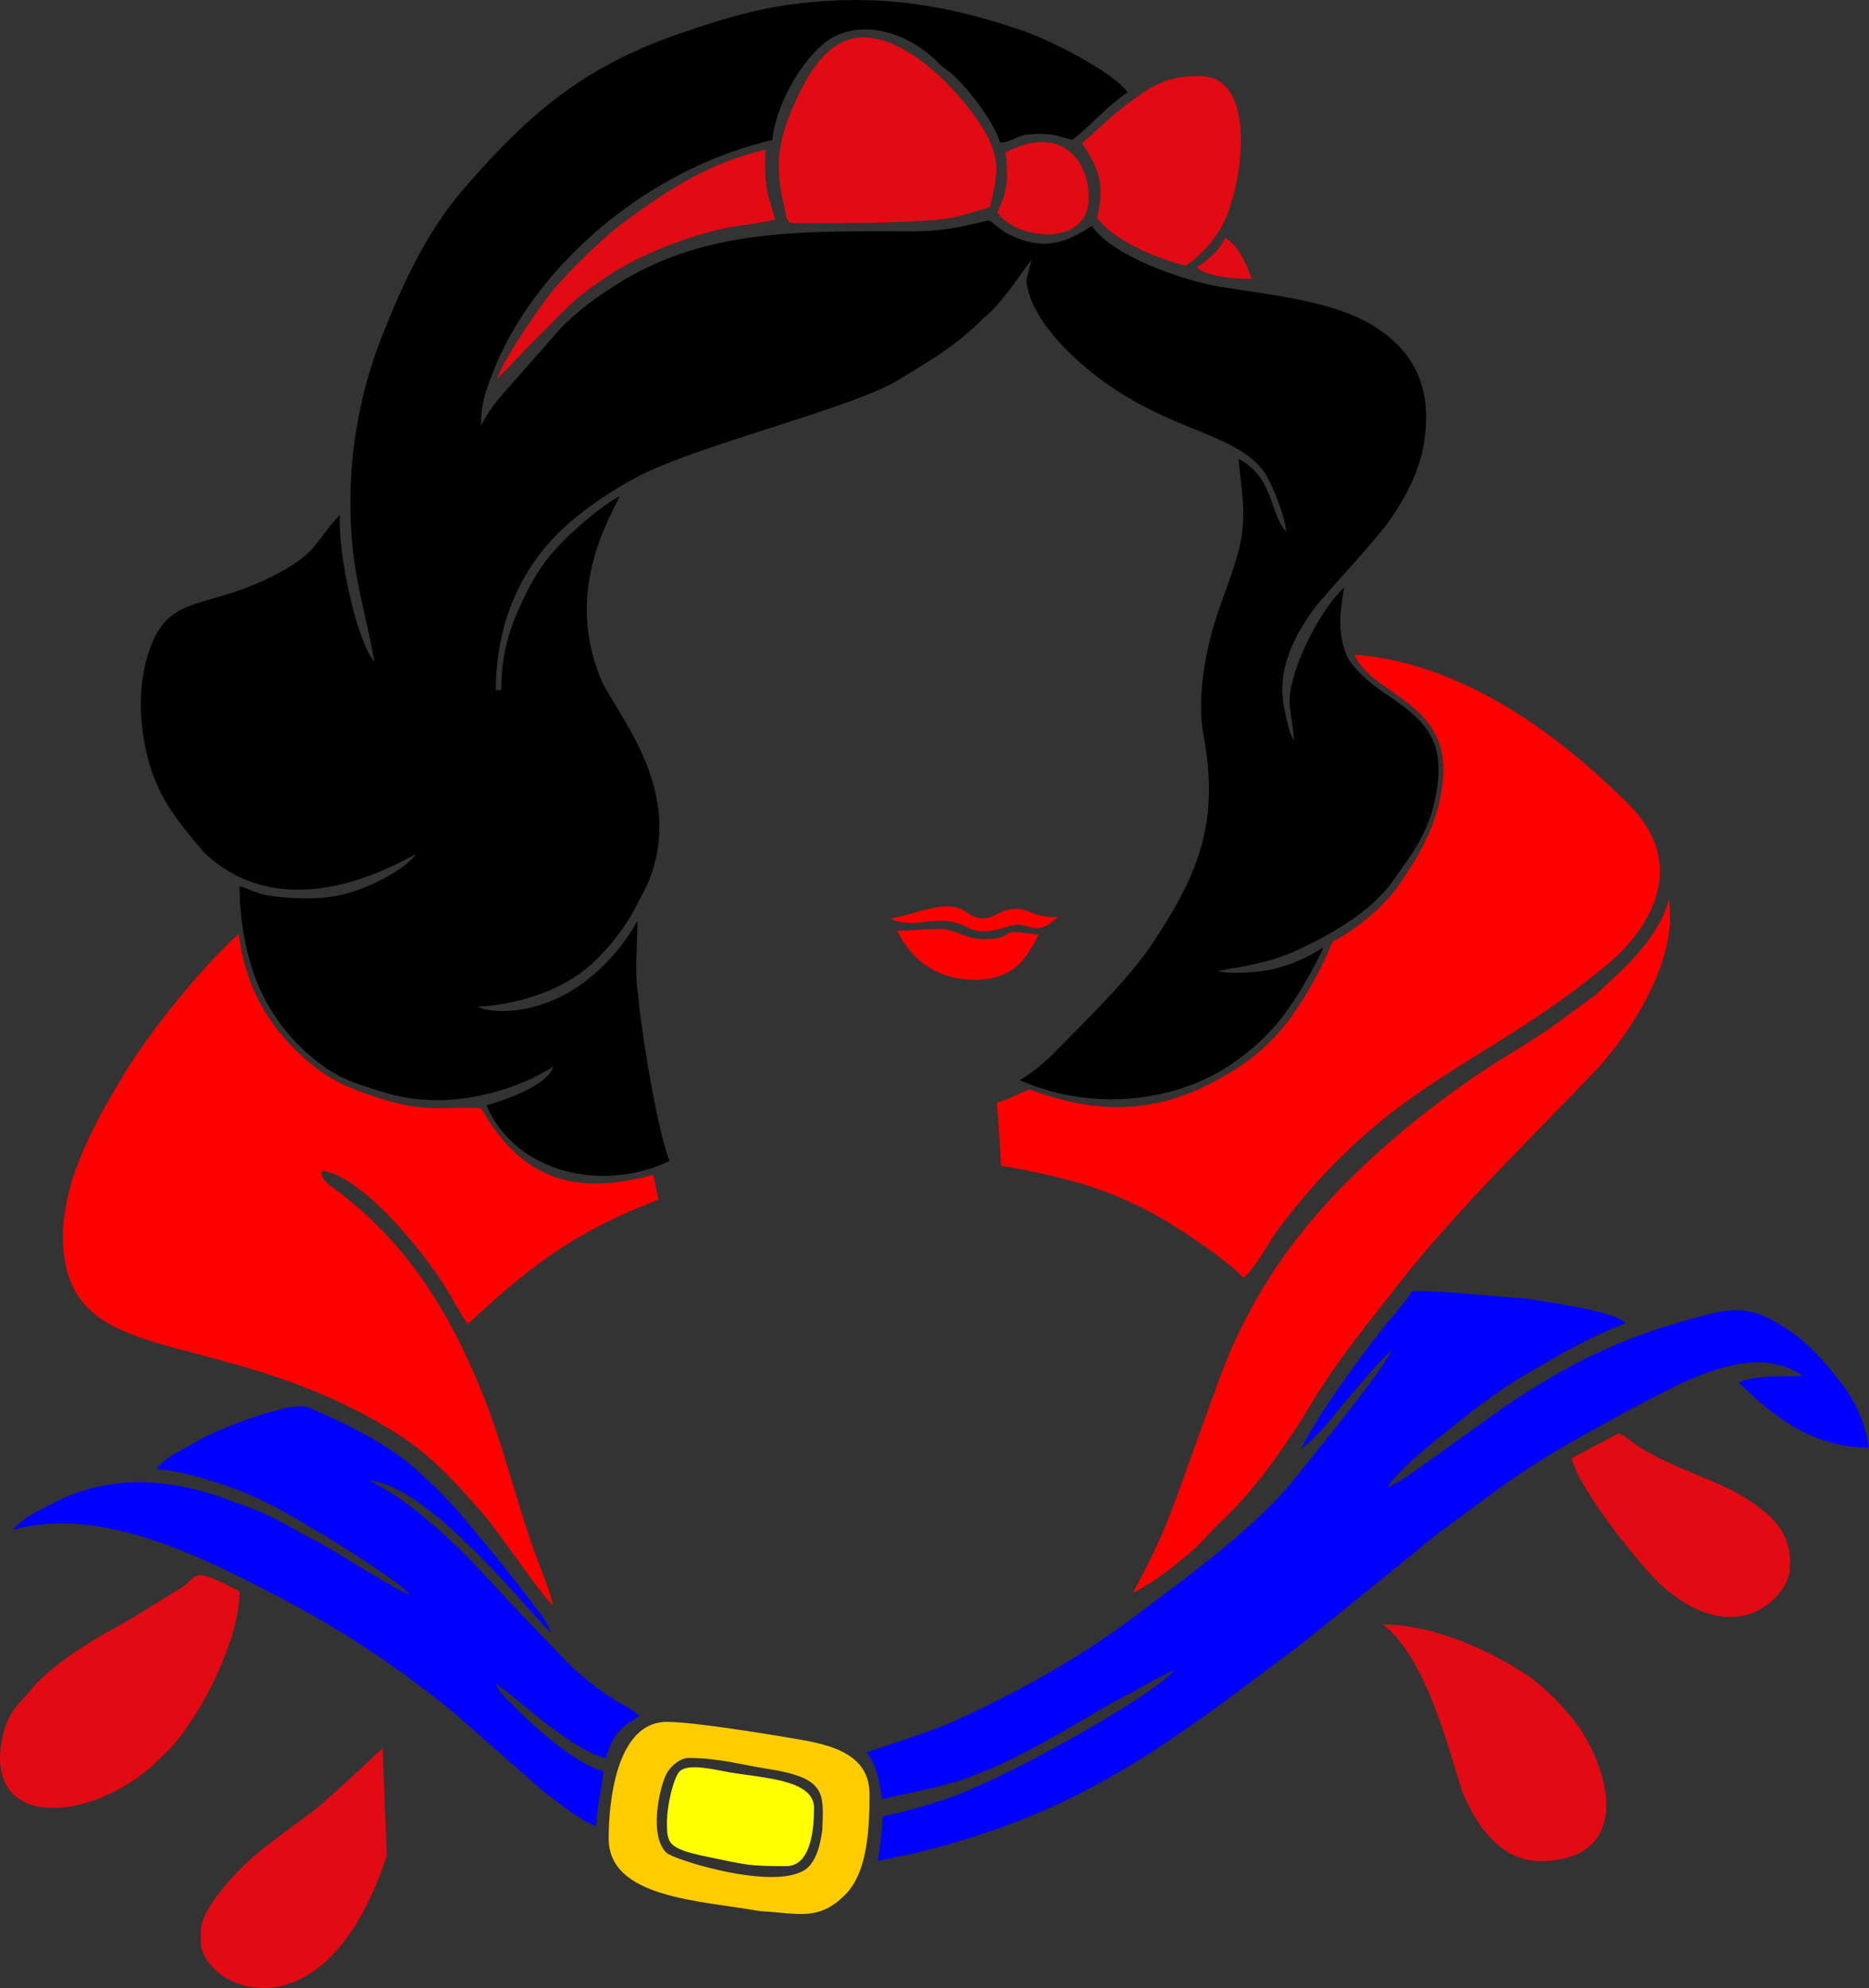 <svg xmlns="http://www.w3.org/2000/svg" viewBox="0 0 434.13 461.74"><rect x="0" y="0" width="434.13" height="461.74" fill="#333333" stroke="none"/><defs><style>.cls-1,.cls-2,.cls-3,.cls-4,.cls-5,.cls-6{fill-rule:evenodd;}.cls-2{fill:red;}.cls-3{fill:blue;}.cls-4{fill:#e20a13;}.cls-5{fill:#fc0;}.cls-6{fill:#ff0;}</style></defs><g id="katman_2" data-name="katman 2"><g id="katman_1-2" data-name="katman 1"><path class="cls-1" d="M155.56,269.68c-2.49-5.7-6.35-27.78-7.38-39-.8-4.34-.11-12.13-.11-16.81a45.73,45.73,0,0,1-13.39,15c-9.92,6.82-19.92,6.69-23.81,4.95,6.91-.33,19.39-2.65,27.71-11a52,52,0,0,0,8.57-11.15c3.11-6,3.77-6.81,5.18-12.22,4-17.54-7.45-31.75-12.25-40.6-9.64-21.47,2-39.06,3.82-43.6a46.51,46.51,0,0,0-6.55,4.58C127.4,128,123.92,133,119.26,144.45a43.4,43.4,0,0,0-2.81,15.83l-1.27,0c0-16.62,6.68-30.73,18.91-40.36a85.48,85.48,0,0,1,14.8-9.59c14.9-7.43,49.6-15.74,59.85-22.12,8.12-5,13-7.61,19.77-14.39,3.46-2.6,7.29-8.36,11.09-13.51-.68,3-1.15,3.87-1.18,4.95.94,9.36,11.79,18.89,17.75,23.22,16.43,12,31.42,12.18,37.74,21.56,1.46,2.17,4.71,10.17,4.78,13.37-3.95-4.54-2.79-12.49-11-16.83.67,8,2.22,13.74-.25,22.31-1.93,6.71-4.54,12.44-6.2,18.94-1.51,5.91-3.15,14.89-1.67,23,3.81,20.72-1.48,32.6-12,48.47-5.5,8.31-16.57,19-23.89,26.4a42.72,42.72,0,0,1-6.8,5.19c16.43,7.24,34.7,5,47-2.34a52.73,52.73,0,0,0,14.28-12.7A92.12,92.12,0,0,0,307.43,220a35.17,35.17,0,0,1-9.91,4.6c-4.31,1.43-12.18,1.67-14.74.95,4.91-1,11.75-1.61,19.13-5.13,6.55-3.13,15.9-8.08,21.41-15.47,3.91-5.68,7.85-10.31,9.74-18.14,3.9-16.13-3.29-20.17-12.57-26.62-2.43-1.69-6.63-5.27-7.83-8.26-2-5.45-1.39-9.51-.46-15.45-5.72,5.2-13.16,19.95-12.64,27.28.13,1.7.86,5.21,1,8.11-.8-1.08-1.25-2.59-2.24-7.25-.63-3.31-2-11.57,7.33-23.77,5.2-6.24,11.4-12.66,16.26-18.78,4.07-5.52,7.81-12.34,8.9-19.46,1.84-12.08-1.93-20.74-11.61-26.82-9.91-6.22-25.24-7.33-37-9.4-8.86-1.76-24.12-7.24-28.61-13.94-6.18,4.15-11.25,5.75-18.91,2.16-2-.92-3.36-2.39-4.94-3.44-6,1.39-10.49,2.59-18.05,2.57-25.67,0-48.34-.83-69.49,13a70.2,70.2,0,0,0-11.57,9.06L116.11,92.31a34.66,34.66,0,0,0-4.38,6.58c0-5.53,1.21-8.43,3.22-13.54,7.44-18.1,23.39-34,40.39-43.41a94.51,94.51,0,0,1,24.07-9.45c.66-8,7.59-20.64,14.6-24.08,7.88-3.86,17.65-.1,23.6,5.87,1.67,1.68,2.27,1.78,3.87,3.21,3.31,3,9.78,11.32,10.79,15.65,3.36-.28,3.62-1.83,7.71-2,5.18-.17,5.39.47,9.05,1.32,3.26-2.18,7.62-7.42,12.89-11C258.74,16.79,243.63,9.13,237.18,7,218.66.71,203-1.45,184,1c-9.11,1.15-18.37,4.09-27,7.12-21.91,7.65-34.53,18.76-49,35.43C99.73,53,94.26,64.3,89.55,76.06a106.11,106.11,0,0,0-8.1,37c-.59,18.75,3.32,27.65,5.52,40.67-4.22-4.86-8.63-25.94-8-34.13-5.31,5.46-5.18,8.32-12.57,12.57-17.83,10.24-27,4.72-31.79,19.13-2.39,7.19-2.36,14.73-.84,22.29,2.14,10.62,6.81,16.45,13.64,24.39,19.87,19,47.56.86,49.15.48-2.78,3.81-12.44,8.81-19.23,9.75-3.64.73-12.58.58-16.92-.66-2.24-.65-2.76-1.22-4.76-1.69a63.66,63.66,0,0,0,2.12,16.36,44.58,44.58,0,0,0,16.6,24.86c4.49,3.48,9,4.88,15.37,6.78,15.84,4.71,32-1.61,38.77-6.18-.69,2.93-6.12,6.29-15.51,9.06,6.75,15.67,26.88,20.36,42.56,12.91"/><path class="cls-2" d="M128.48,372.91c-.83-3.85-3.48-9.92-5-14.36-5.48-16.1-7.25-26.26-14.66-42.44-7.73-16.89-17.67-30.41-32.29-40.86-1.68-1.29-2.4-3.23-1.42-3.3,9.11,1.6,21.9,17.29,27.18,25.21,2.15,3.24,4.11,7.1,6.35,10.4,12.63-11.73,23.4-21,44.3-28.91l-1.19-5.79c-16.68,4.55-30,2.31-40-15.5-9.44-.33-12.83.93-22-1.79-6.39-1.9-11.84-4-16.33-7.5C57,235.3,56.16,220.4,55.39,216.94c-8.9,8.11-20.59,22.61-26.71,32.77-7.17,11.88-16.46,28.18-13.5,43.71,4.63,24.35,37.87,15.11,76.68,39.34,8.18,5.1,14.16,11.77,20.08,18.56,4.41,5.05,13.77,19.29,16.54,21.59"/><path class="cls-3" d="M302.24,336.45c4.11-2.92,6.92-7,9.46-9.94,4.36-5.08,6.63-8.08,11.5-12.91-1.5,4.16-18.28,24.52-21.83,29.07-9.31,11.94-25.53,23.48-37.63,32.64-12.91,9.77-27.7,17.92-42.43,24.6-3.77,1.71-12.95,4.76-20,7.1,2.24,3,2.8,5.83,3.58,10.87,8.15-1.89,15.21-3,22.6-6,13.22-5.27,23.55-12.6,35.12-18.64,2.8-1.46,5.11-3,10.06-5.32-3.87,5.57-42.88,27.45-55.25,30.65a101.16,101.16,0,0,1-12.39,3.28,77.94,77.94,0,0,1-1.14,10.4c2.69-.63,6.76-1.42,9.25-2,39.2-9.55,59.51-26.23,89.26-48.5l26-21c2-1.6,3.69-3.18,5.68-4.64,16-11.7,19.22-14.8,37.61-24.91l6.65-3.67c9.11-4.55,23.93-13.87,35.55-10.3a13,13,0,0,1,4.82,2.41c-5,0-11.47-.14-14.83,1.48,10.1,10.07,19.21,15.11,30.21,15.11a31.85,31.85,0,0,0-6.72-15.4c-3.15-4.08-7.29-8.82-11.55-11.65-5.05-3.34-9.61-6.26-18.07-4.13-19.25,4.84-31.34,10.38-48.07,21.54L329.44,341.1a48.33,48.33,0,0,1-7.3,4.48c2.48-3.81,8.31-8.49,11.55-11.25l9.48-7.51c8.56-6.22,8.7-6.12,18.32-11.69a122.83,122.83,0,0,1,16.05-7.8c-2-2.79-19.23-5.06-22.53-5.66L334.76,300c-2.55,0-3.17-.14-6.71-.14a69.48,69.48,0,0,1-5.82,7.34c-6.79,8.69-15.72,20.73-20,29.3"/><path class="cls-2" d="M238.92,253.09c-3.68,1.54-4.11,2.1-7.39,3,.32,3.47.45,5.31,1,14.65,18.73,3.33,29.63,6.71,44.79,17,2.6,1.78,10,7,11.41,9.06,2.45-1.59,6.32-8.86,8.27-11.43,26.06-34.39,46.81-37.13,75.78-60.87,11.64-9.54,19-24.3,5.5-37.72-15.5-15.45-37.9-32.73-63.63-34.74,1.21,3,4.29,5.5,6.72,7.19,9.29,6.45,16.75,11.39,12.85,27.52-1.89,7.83-6,14-9.87,19.66a48.18,48.18,0,0,1-14.84,12.35,85.68,85.68,0,0,1-10,18,47,47,0,0,1-14.7,12.9c-16.92,10.11-31.25,8.67-45.86,3.33"/><path class="cls-3" d="M95,370.29c-2.48-.58-18.27-10.78-21.75-12.49-6.12-3-8.51-5.18-16.41-8.09-1.27-.46-1.51-.43-2.89-1-13.76-5.4-28.5-6.68-42.28.77C9.3,350.8,5.55,352.25,3,355.38c21.34-6.21,47,7.86,63.38,16.38a233,233,0,0,1,39.05,26.05l21.1,18.53c2.76,2,8.92,7,12,7.8,0-4.36,1.28-8.66,1.62-12.78-5.69-1.32-14.67-9-19.24-13.54-1.12-1.12-1.77-1.79-2.9-2.9a11.83,11.83,0,0,1-2.88-3.85c6.06,4.06,17.56,15.41,25.68,17.3,1.56-6.69,5.29-8.15,7.66-9.74-1.21-1.66-4.85-2.94-8.49-5.69a65.89,65.89,0,0,1-8.11-6.72L117.7,371.38c-5.32-5.88-12.07-13.25-18.1-18a66,66,0,0,0-13.78-9.51c14.5,1.21,39.26,33.34,42.16,35.28a20.43,20.43,0,0,0-2.22-4c-7.54-10.06-10.84-14-19-23.73a107,107,0,0,0-10-10c-5.9-5.39-14.3-9.7-21.74-13.07-.78-.35-2.73-1.22-3.67-1.54-4-1.35-21.24,5.19-25.85,8.12-2.38,1.51-7.25,3.46-9.16,6.32,5.38.12,16.22,3.61,20.84,5.59,7,3,10.68,5.37,17.21,9.22C77.66,358,93.22,367.6,95,370.29"/><path class="cls-4" d="M184.57,51.83c9.2,0,27.12.14,35.63-1.11,3.32-.48,6.59-1.81,9.72-2.53,1.69-7.29,3.08-11.31-2.28-19.44-3.71-5.62-9.7-12.07-15.22-15.73C198,3.51,190.3,10.58,184.13,25c-3.9,9.09-4,14.5-1.78,24,.44,1.69.31,2.86,2.22,2.86"/><path class="cls-4" d="M12.46,419.9c8.83,0,18.64-5.38,24.34-11.12,1.07-1.08,1.9-1.78,2.9-2.89,7.78-8.59,15.95-25.64,15.95-36.27-11.42-6-9.33-3.69-13.27-1l-13.16,8.11c-7,3.61-17.66,10.06-22.44,16.24-2,2.55-5.14,4.29-6.43,11.62-1.6,9.07,2.33,15.33,12.11,15.33"/><path class="cls-4" d="M357.32,432.29c20.87,0,17.67-18.69,9.55-31a56.08,56.08,0,0,0-11.47-11.74c-7.51-5.22-21.57-12.24-34.18-12.24l1.43,1.16c8.64,8.22,13.29,25.6,16.87,37.27,2.82,7.18,8.52,16.34,17.8,16.51"/><path class="cls-5" d="M141.38,427c0,13.83,20.91,14.38,35.3,16.91,8.57.39,13.32,2.51,19.66-3.85,5.09-5.11,5.63-14.95,5.63-23.37,0-10.27-11-11.77-18.54-13.05-6.29-1.07-22.54-3.71-28.51-3.71-11.79,0-13.54,18.69-13.54,27.07m18.69-18.69c6.88,0,12.35,1.63,18.11,2.51,13.85,2.12,13.13,5.67,12.83,14.25-.54,3.88-1.38,6.16-2.55,7.75-5,7.6-31.81-.75-33.65-2.49-4.24-4-1.53-15.84.2-18.7C155.92,410.13,158,408.3,160.07,408.3Z"/><path class="cls-4" d="M46.62,448.26v2.58c0,9.94,23.39,21.93,38.65-8.59a78.41,78.41,0,0,0,4.59-11.36l-1-24.86c-6,5.66-13.32,12.44-16.25,14.69-9.13,7-15.29,10.41-22.49,20-1.17,1.58-3.47,5.22-3.47,7.49"/><path class="cls-4" d="M365.06,338.68c1.61,6.91,14.47,23.23,20.45,29.18,16.91,15.37,28.83,4.22,30.18-2.75.84-8.37-3.09-12.81-11.05-17.67-5.83-3.55-15.42-6.23-23.21-10.95-2.33-1.41-3-2.36-5.41-3.61Z"/><path class="cls-4" d="M251.3,33.19c4,6.06,5.34,9.56,3.53,17.35,3.41,5.1,14.16,9.68,20.63,11.18a28.14,28.14,0,0,0,8.13-8.79c4.62-7.61,9.37-35.26-4.91-35.26-7.71,0-10.78,2-16.76,6.44-4.46,3.28-8.92,7.94-10.62,9.08"/><path class="cls-4" d="M115.59,87.93c3.69-3.75,6.81-7.16,9.19-9.51,8.26-8.2,8.1-8.82,17.37-14.93,6.54-4.32,18.16-8.88,26.52-10.53,3.16-.63,8.09-1.16,11.39-1.93-1.45-5.58-2.63-6.34-2.25-16.27-13.1,3.05-22.33,9.12-32.83,16.81-5.42,4-14.37,12.73-18.43,18.31-2.35,3.21-10,14.18-11,18.05"/><path class="cls-6" d="M154.92,422.48c0,5.67-.27,6.82,9.81,8.88,8.78,1.79,9,2.08,17.9,2.08,5.92,0,6.45-9.19,6.45-13.54,0-6.55-11.6-6.89-19.49-8.23-3.41-.58-9.49-2.19-11.63-.33-1.53,1.32-3,8.2-3,11.14"/><path class="cls-2" d="M263.13,370c4.73-9,6.9-13.15,10.92-24.35,3.17-8.84,6.22-17.28,9.4-26a121.75,121.75,0,0,1,20.44-35.26c12-14.58,30-29.26,45.84-39,12.51-7.68,11.85-7.86,20.75-14.19,7.12-6.7,14-12.31,17.22-22.11,2,14.7-9.46,31.17-16.56,39-15.21,16-32.95,33.06-46.41,50.33-8.1,10.4-14.93,18.51-22.06,30.79-6.05,9.49-12.43,18.16-19.65,24.79-4.49,4.5-3.86,4.49-8.86,8.52a65.64,65.64,0,0,1-11,7.48"/><path class="cls-4" d="M233.56,35.42c.67,5.48.6,9-1.94,13.83,4.47,6.67,21.28,8.19,21.28-3.22,0-9.78-7.33-17-19.34-10.61"/><path class="cls-2" d="M208.42,216.2c4.22,8.8,12.4,12.6,22,11,6-1.4,8.15-5,10.84-10.06a49.67,49.67,0,0,0-5.23-.65c-3.41-.1-1.06,1.63-7.66,1.63-3.6,0-5.77-1.8-9.28-2.37-.8-.14-8.17.43-10.7.43"/><path class="cls-2" d="M206.78,213.33c1.91,1.13,5.29,1.14,6.42,1,14-2.22,9.41,4.56,20.92.86,5.59-1.75,5.4,3.26,11.68-2.2a16.29,16.29,0,0,1-4.51-.42c-2.32-.68-3-1.42-5.15-1.47-4.08,0-4.78,2.18-7.74,2.18-5.05,0-3.38-5-15.09-1.55a59.29,59.29,0,0,1-6.53,1.59"/><path class="cls-4" d="M278,62.14c3,2.44,9.61,2.62,12.78,2.62-1.59-4.08-2.95-7.38-6.19-9.55-1.51,3-2.7,4.08-6.59,6.93"/></g></g></svg>